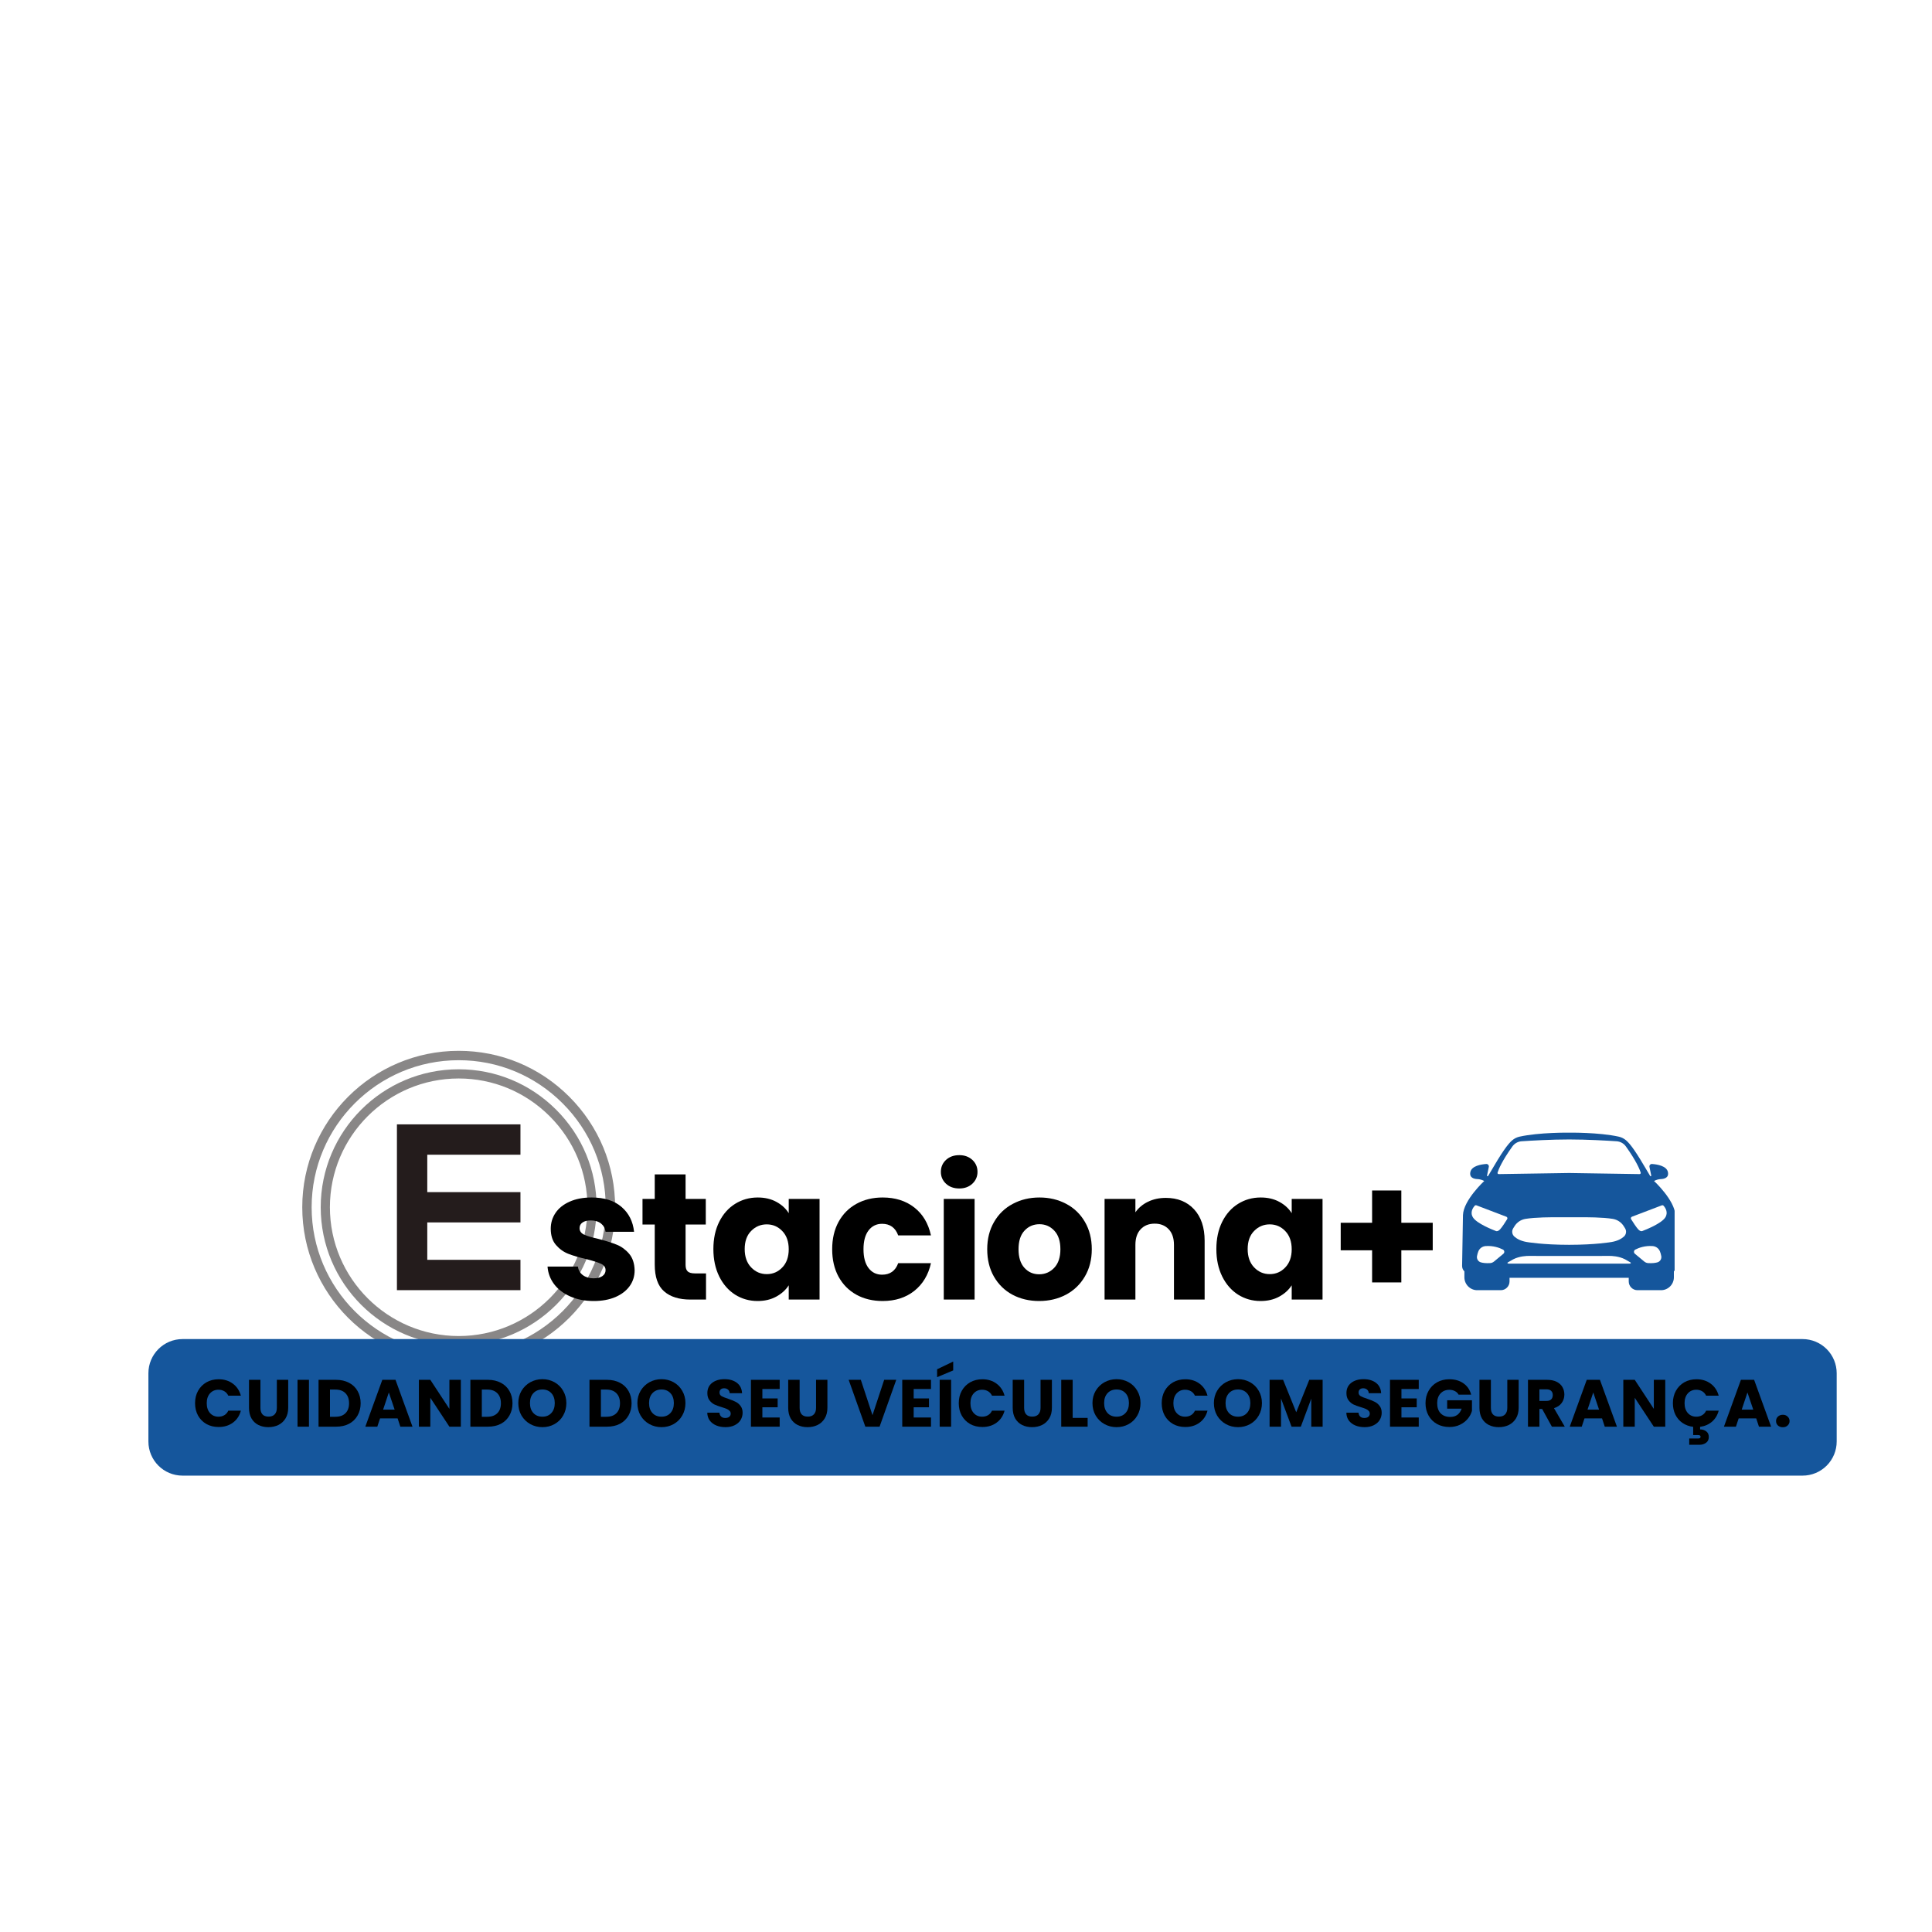 <svg xmlns="http://www.w3.org/2000/svg" xmlns:xlink="http://www.w3.org/1999/xlink" width="500" zoomAndPan="magnify" viewBox="0 0 375 375" height="500" preserveAspectRatio="xMidYMid meet" version="1.0"><defs><g/><clipPath id="a4877325f4"><path d="M 58.668 203.965 L 119.418 203.965 L 119.418 264.715 L 58.668 264.715 Z M 58.668 203.965 " clip-rule="nonzero"/></clipPath><clipPath id="5d6841a567"><path d="M 283.793 219.844 L 325.043 219.844 L 325.043 250.422 L 283.793 250.422 Z M 283.793 219.844 " clip-rule="nonzero"/></clipPath><clipPath id="7d571b73ec"><path d="M 77.043 218.234 L 101.043 218.234 L 101.043 250.484 L 77.043 250.484 Z M 77.043 218.234 " clip-rule="nonzero"/></clipPath></defs><rect x="-37.5" width="450" fill="#ffffff" y="-37.5" height="450" fill-opacity="1"/><rect x="-37.5" width="450" fill="#ffffff" y="-37.5" height="450" fill-opacity="1"/><g clip-path="url(#a4877325f4)"><path fill="#898787" d="M 89.031 264.691 C 72.297 264.691 58.668 251.078 58.668 234.328 C 58.668 217.594 72.297 203.965 89.031 203.965 C 97.133 203.965 104.746 207.121 110.492 212.867 C 116.238 218.613 119.395 226.227 119.395 234.328 C 119.395 251.078 105.781 264.691 89.031 264.691 Z M 89.031 205.785 C 73.289 205.785 60.488 218.59 60.488 234.328 C 60.488 250.07 73.289 262.871 89.031 262.871 C 104.773 262.871 117.574 250.07 117.574 234.328 C 117.574 226.715 114.598 219.547 109.203 214.156 C 103.812 208.762 96.645 205.785 89.031 205.785 Z M 89.031 205.785 " fill-opacity="1" fill-rule="nonzero"/></g><path fill="#898787" d="M 89.031 261.109 C 74.262 261.109 62.25 249.098 62.25 234.328 C 62.25 219.559 74.262 207.547 89.031 207.547 C 96.172 207.547 102.891 210.34 107.953 215.395 C 113.02 220.457 115.801 227.176 115.801 234.316 C 115.812 249.098 103.801 261.109 89.031 261.109 Z M 89.031 209.332 C 75.246 209.332 64.035 220.543 64.035 234.328 C 64.035 248.113 75.246 259.324 89.031 259.324 C 102.816 259.324 114.027 248.113 114.027 234.328 C 114.027 227.66 111.426 221.395 106.703 216.668 C 101.965 211.934 95.699 209.332 89.031 209.332 Z M 89.031 209.332 " fill-opacity="1" fill-rule="nonzero"/><g clip-path="url(#5d6841a567)"><path fill="#15569c" d="M 323.223 236.32 C 322.461 237.504 319.355 238.719 318.871 238.902 C 318.84 238.914 318.812 238.926 318.781 238.941 C 318.691 238.984 318.395 239.062 317.965 238.605 C 317.586 238.199 316.93 237.176 316.598 236.641 C 316.488 236.465 316.566 236.238 316.758 236.164 L 322.555 233.957 C 322.68 233.91 322.816 233.945 322.906 234.043 C 323.223 234.402 323.867 235.32 323.223 236.32 Z M 321.699 245.023 C 321.301 245.137 320.727 245.215 319.922 245.168 C 319.637 245.152 319.363 245.043 319.145 244.859 L 317.328 243.352 C 317.059 243.129 317.105 242.695 317.422 242.539 C 318.105 242.191 319.305 241.75 320.789 241.863 C 321.418 241.914 321.969 242.316 322.199 242.906 C 322.297 243.156 322.391 243.461 322.453 243.816 C 322.547 244.352 322.223 244.875 321.699 245.023 Z M 316.281 245.273 L 292.855 245.273 C 292.625 245.273 292.5 245.129 292.66 245.039 L 293.715 244.434 C 294.914 243.816 296.301 243.762 296.852 243.77 C 297.465 243.773 298.082 243.777 298.695 243.777 L 310.441 243.777 C 311.055 243.777 311.672 243.773 312.285 243.77 C 312.836 243.762 314.223 243.816 315.422 244.434 L 316.477 245.039 C 316.637 245.129 316.512 245.273 316.281 245.273 Z M 292.539 236.641 C 292.207 237.176 291.551 238.199 291.172 238.605 C 290.738 239.062 290.445 238.984 290.355 238.941 C 290.324 238.926 290.297 238.914 290.266 238.902 C 289.781 238.719 286.676 237.504 285.914 236.32 C 285.27 235.32 285.914 234.402 286.23 234.043 C 286.316 233.945 286.457 233.91 286.582 233.957 L 292.379 236.164 C 292.57 236.238 292.648 236.465 292.539 236.641 Z M 291.809 243.352 L 289.992 244.859 C 289.773 245.043 289.5 245.152 289.215 245.168 C 288.41 245.215 287.836 245.137 287.438 245.023 C 286.914 244.875 286.59 244.352 286.684 243.816 C 286.746 243.461 286.84 243.156 286.938 242.906 C 287.168 242.316 287.719 241.914 288.348 241.863 C 289.832 241.75 291.031 242.191 291.715 242.539 C 292.031 242.695 292.078 243.129 291.809 243.352 Z M 315.199 240.02 C 314.738 240.43 313.984 240.875 312.793 241.074 C 312.793 241.074 309.738 241.617 304.566 241.617 C 299.398 241.617 296.344 241.074 296.344 241.074 C 295.152 240.875 294.398 240.43 293.938 240.02 C 293.484 239.617 293.387 238.945 293.703 238.43 L 293.957 238.02 C 294.43 237.254 295.211 236.727 296.102 236.582 C 298.012 236.273 301.023 236.25 302.895 236.273 C 303.996 236.285 305.102 236.285 306.203 236.273 C 308.07 236.25 311.113 236.27 313.035 236.582 C 313.926 236.727 314.707 237.254 315.18 238.02 L 315.434 238.43 C 315.75 238.945 315.652 239.617 315.199 240.02 Z M 290.676 227.594 C 290.875 226.969 291.527 225.359 293.555 222.52 C 293.973 221.934 294.633 221.566 295.348 221.52 C 297.207 221.395 301.066 221.168 304.566 221.168 C 308.07 221.168 311.93 221.395 313.785 221.52 C 314.504 221.566 315.164 221.934 315.582 222.52 C 317.609 225.359 318.262 226.969 318.461 227.594 C 318.508 227.742 318.398 227.895 318.238 227.891 L 304.566 227.68 L 290.895 227.891 C 290.738 227.895 290.625 227.742 290.676 227.594 Z M 325.344 245.699 L 325.176 235.836 C 325.066 232.938 321.047 229.23 321.047 229.23 C 321.457 229.008 321.91 228.879 322.375 228.859 C 323.035 228.832 323.969 228.602 323.742 227.5 C 323.496 226.289 321.637 225.996 320.652 225.93 C 320.344 225.91 320.098 226.188 320.16 226.492 L 320.504 228.168 C 320.504 228.168 320.504 228.168 320.508 228.172 C 320.531 228.297 320.359 228.359 320.293 228.25 L 319.988 227.734 C 317.559 223.566 316.5 222.09 315.609 221.328 C 315.203 220.98 314.719 220.742 314.199 220.625 C 310.352 219.77 304.566 219.848 304.566 219.848 C 304.566 219.848 298.785 219.77 294.938 220.625 C 294.418 220.742 293.934 220.98 293.527 221.328 C 292.637 222.09 291.578 223.566 289.148 227.734 L 288.844 228.25 C 288.777 228.359 288.605 228.297 288.629 228.172 C 288.629 228.168 288.633 228.168 288.633 228.168 L 288.977 226.492 C 289.039 226.188 288.793 225.91 288.484 225.93 C 287.5 225.996 285.641 226.289 285.395 227.5 C 285.168 228.602 286.102 228.832 286.762 228.859 C 287.227 228.879 287.68 229.008 288.09 229.23 C 288.09 229.23 284.07 232.938 283.961 235.836 L 283.793 245.699 C 283.785 246.105 283.949 246.5 284.238 246.777 L 284.238 247.93 C 284.238 249.301 285.359 250.426 286.73 250.426 L 291.309 250.426 C 292.238 250.426 293 249.664 293 248.73 L 293 248.02 L 316.137 248.02 L 316.137 248.73 C 316.137 249.664 316.898 250.426 317.828 250.426 L 322.406 250.426 C 323.777 250.426 324.898 249.301 324.898 247.93 L 324.898 246.777 C 325.188 246.5 325.352 246.105 325.344 245.699 " fill-opacity="1" fill-rule="nonzero"/></g><g fill="#000000" fill-opacity="1"><g transform="translate(105.15, 252.244)"><g><path d="M 10.109 0.281 C 8.41 0.281 6.895 -0.008 5.562 -0.594 C 4.227 -1.176 3.176 -1.973 2.406 -2.984 C 1.645 -4.004 1.219 -5.145 1.125 -6.406 L 7.031 -6.406 C 7.102 -5.727 7.414 -5.176 7.969 -4.75 C 8.531 -4.332 9.223 -4.125 10.047 -4.125 C 10.797 -4.125 11.375 -4.27 11.781 -4.562 C 12.188 -4.852 12.391 -5.234 12.391 -5.703 C 12.391 -6.266 12.098 -6.676 11.516 -6.938 C 10.93 -7.207 9.988 -7.508 8.688 -7.844 C 7.281 -8.164 6.109 -8.508 5.172 -8.875 C 4.242 -9.238 3.441 -9.812 2.766 -10.594 C 2.086 -11.375 1.75 -12.426 1.75 -13.75 C 1.75 -14.875 2.055 -15.895 2.672 -16.812 C 3.297 -17.738 4.207 -18.469 5.406 -19 C 6.602 -19.539 8.031 -19.812 9.688 -19.812 C 12.145 -19.812 14.078 -19.203 15.484 -17.984 C 16.898 -16.773 17.711 -15.164 17.922 -13.156 L 12.391 -13.156 C 12.297 -13.832 12 -14.367 11.5 -14.766 C 11 -15.16 10.336 -15.359 9.516 -15.359 C 8.816 -15.359 8.281 -15.223 7.906 -14.953 C 7.531 -14.691 7.344 -14.328 7.344 -13.859 C 7.344 -13.297 7.641 -12.875 8.234 -12.594 C 8.836 -12.32 9.77 -12.047 11.031 -11.766 C 12.469 -11.391 13.641 -11.02 14.547 -10.656 C 15.461 -10.289 16.266 -9.707 16.953 -8.906 C 17.641 -8.102 18 -7.023 18.031 -5.672 C 18.031 -4.523 17.707 -3.504 17.062 -2.609 C 16.414 -1.711 15.492 -1.004 14.297 -0.484 C 13.098 0.023 11.703 0.281 10.109 0.281 Z M 10.109 0.281 "/></g></g></g><g fill="#000000" fill-opacity="1"><g transform="translate(123.976, 252.244)"><g><path d="M 13.062 -5.078 L 13.062 0 L 10.016 0 C 7.836 0 6.141 -0.531 4.922 -1.594 C 3.711 -2.656 3.109 -4.391 3.109 -6.797 L 3.109 -14.562 L 0.734 -14.562 L 0.734 -19.531 L 3.109 -19.531 L 3.109 -24.297 L 9.094 -24.297 L 9.094 -19.531 L 13.016 -19.531 L 13.016 -14.562 L 9.094 -14.562 L 9.094 -6.719 C 9.094 -6.133 9.234 -5.711 9.516 -5.453 C 9.797 -5.203 10.266 -5.078 10.922 -5.078 Z M 13.062 -5.078 "/></g></g></g><g fill="#000000" fill-opacity="1"><g transform="translate(137.483, 252.244)"><g><path d="M 0.984 -9.797 C 0.984 -11.805 1.359 -13.566 2.109 -15.078 C 2.867 -16.598 3.898 -17.766 5.203 -18.578 C 6.516 -19.398 7.977 -19.812 9.594 -19.812 C 10.969 -19.812 12.172 -19.531 13.203 -18.969 C 14.242 -18.406 15.047 -17.672 15.609 -16.766 L 15.609 -19.531 L 21.594 -19.531 L 21.594 0 L 15.609 0 L 15.609 -2.766 C 15.023 -1.859 14.211 -1.125 13.172 -0.562 C 12.141 0 10.938 0.281 9.562 0.281 C 7.969 0.281 6.516 -0.129 5.203 -0.953 C 3.898 -1.785 2.867 -2.969 2.109 -4.5 C 1.359 -6.031 0.984 -7.797 0.984 -9.797 Z M 15.609 -9.766 C 15.609 -11.254 15.191 -12.43 14.359 -13.297 C 13.535 -14.16 12.531 -14.594 11.344 -14.594 C 10.156 -14.594 9.145 -14.164 8.312 -13.312 C 7.477 -12.469 7.062 -11.297 7.062 -9.797 C 7.062 -8.305 7.477 -7.125 8.312 -6.25 C 9.145 -5.375 10.156 -4.938 11.344 -4.938 C 12.531 -4.938 13.535 -5.367 14.359 -6.234 C 15.191 -7.098 15.609 -8.273 15.609 -9.766 Z M 15.609 -9.766 "/></g></g></g><g fill="#000000" fill-opacity="1"><g transform="translate(160.542, 252.244)"><g><path d="M 0.984 -9.766 C 0.984 -11.797 1.395 -13.566 2.219 -15.078 C 3.051 -16.598 4.207 -17.766 5.688 -18.578 C 7.164 -19.398 8.863 -19.812 10.781 -19.812 C 13.227 -19.812 15.273 -19.164 16.922 -17.875 C 18.566 -16.594 19.645 -14.785 20.156 -12.453 L 13.797 -12.453 C 13.254 -13.953 12.211 -14.703 10.672 -14.703 C 9.578 -14.703 8.703 -14.273 8.047 -13.422 C 7.391 -12.566 7.062 -11.348 7.062 -9.766 C 7.062 -8.18 7.391 -6.961 8.047 -6.109 C 8.703 -5.254 9.578 -4.828 10.672 -4.828 C 12.211 -4.828 13.254 -5.57 13.797 -7.062 L 20.156 -7.062 C 19.645 -4.781 18.562 -2.984 16.906 -1.672 C 15.25 -0.367 13.207 0.281 10.781 0.281 C 8.863 0.281 7.164 -0.125 5.688 -0.938 C 4.207 -1.758 3.051 -2.926 2.219 -4.438 C 1.395 -5.957 0.984 -7.734 0.984 -9.766 Z M 0.984 -9.766 "/></g></g></g><g fill="#000000" fill-opacity="1"><g transform="translate(181.013, 252.244)"><g><path d="M 5.188 -21.562 C 4.133 -21.562 3.273 -21.867 2.609 -22.484 C 1.941 -23.109 1.609 -23.875 1.609 -24.781 C 1.609 -25.719 1.941 -26.492 2.609 -27.109 C 3.273 -27.723 4.133 -28.031 5.188 -28.031 C 6.207 -28.031 7.051 -27.723 7.719 -27.109 C 8.383 -26.492 8.719 -25.719 8.719 -24.781 C 8.719 -23.875 8.383 -23.109 7.719 -22.484 C 7.051 -21.867 6.207 -21.562 5.188 -21.562 Z M 8.156 -19.531 L 8.156 0 L 2.172 0 L 2.172 -19.531 Z M 8.156 -19.531 "/></g></g></g><g fill="#000000" fill-opacity="1"><g transform="translate(190.635, 252.244)"><g><path d="M 11.062 0.281 C 9.145 0.281 7.422 -0.125 5.891 -0.938 C 4.367 -1.758 3.172 -2.926 2.297 -4.438 C 1.422 -5.957 0.984 -7.734 0.984 -9.766 C 0.984 -11.773 1.426 -13.539 2.312 -15.062 C 3.195 -16.594 4.41 -17.766 5.953 -18.578 C 7.492 -19.398 9.219 -19.812 11.125 -19.812 C 13.039 -19.812 14.77 -19.398 16.312 -18.578 C 17.852 -17.766 19.066 -16.594 19.953 -15.062 C 20.836 -13.539 21.281 -11.773 21.281 -9.766 C 21.281 -7.754 20.828 -5.984 19.922 -4.453 C 19.023 -2.93 17.801 -1.758 16.25 -0.938 C 14.707 -0.125 12.977 0.281 11.062 0.281 Z M 11.062 -4.906 C 12.207 -4.906 13.18 -5.32 13.984 -6.156 C 14.785 -7 15.188 -8.203 15.188 -9.766 C 15.188 -11.328 14.797 -12.523 14.016 -13.359 C 13.234 -14.203 12.27 -14.625 11.125 -14.625 C 9.957 -14.625 8.988 -14.207 8.219 -13.375 C 7.445 -12.551 7.062 -11.348 7.062 -9.766 C 7.062 -8.203 7.441 -7 8.203 -6.156 C 8.961 -5.32 9.914 -4.906 11.062 -4.906 Z M 11.062 -4.906 "/></g></g></g><g fill="#000000" fill-opacity="1"><g transform="translate(212.225, 252.244)"><g><path d="M 14.062 -19.734 C 16.352 -19.734 18.18 -18.992 19.547 -17.516 C 20.91 -16.035 21.594 -14 21.594 -11.406 L 21.594 0 L 15.641 0 L 15.641 -10.609 C 15.641 -11.91 15.301 -12.922 14.625 -13.641 C 13.945 -14.367 13.039 -14.734 11.906 -14.734 C 10.758 -14.734 9.848 -14.367 9.172 -13.641 C 8.492 -12.922 8.156 -11.91 8.156 -10.609 L 8.156 0 L 2.172 0 L 2.172 -19.531 L 8.156 -19.531 L 8.156 -16.938 C 8.758 -17.801 9.57 -18.484 10.594 -18.984 C 11.625 -19.484 12.781 -19.734 14.062 -19.734 Z M 14.062 -19.734 "/></g></g></g><g fill="#000000" fill-opacity="1"><g transform="translate(235.11, 252.244)"><g><path d="M 0.984 -9.797 C 0.984 -11.805 1.359 -13.566 2.109 -15.078 C 2.867 -16.598 3.898 -17.766 5.203 -18.578 C 6.516 -19.398 7.977 -19.812 9.594 -19.812 C 10.969 -19.812 12.172 -19.531 13.203 -18.969 C 14.242 -18.406 15.047 -17.672 15.609 -16.766 L 15.609 -19.531 L 21.594 -19.531 L 21.594 0 L 15.609 0 L 15.609 -2.766 C 15.023 -1.859 14.211 -1.125 13.172 -0.562 C 12.141 0 10.938 0.281 9.562 0.281 C 7.969 0.281 6.516 -0.129 5.203 -0.953 C 3.898 -1.785 2.867 -2.969 2.109 -4.5 C 1.359 -6.031 0.984 -7.797 0.984 -9.797 Z M 15.609 -9.766 C 15.609 -11.254 15.191 -12.43 14.359 -13.297 C 13.535 -14.16 12.531 -14.594 11.344 -14.594 C 10.156 -14.594 9.145 -14.164 8.312 -13.312 C 7.477 -12.469 7.062 -11.297 7.062 -9.797 C 7.062 -8.305 7.477 -7.125 8.312 -6.25 C 9.145 -5.375 10.156 -4.938 11.344 -4.938 C 12.531 -4.938 13.535 -5.367 14.359 -6.234 C 15.191 -7.098 15.609 -8.273 15.609 -9.766 Z M 15.609 -9.766 "/></g></g></g><g fill="#000000" fill-opacity="1"><g transform="translate(258.169, 252.244)"><g><path d="M 19.922 -9.562 L 13.828 -9.562 L 13.828 -3.328 L 8.156 -3.328 L 8.156 -9.562 L 2.062 -9.562 L 2.062 -14.906 L 8.156 -14.906 L 8.156 -21.172 L 13.828 -21.172 L 13.828 -14.906 L 19.922 -14.906 Z M 19.922 -9.562 "/></g></g></g><path fill="#15569c" d="M 35.43 259.914 L 349.875 259.914 C 351.633 259.914 353.316 260.613 354.559 261.855 C 355.801 263.098 356.5 264.785 356.5 266.543 L 356.5 279.793 C 356.5 281.551 355.801 283.234 354.559 284.48 C 353.316 285.723 351.633 286.418 349.875 286.418 L 35.43 286.418 C 31.773 286.418 28.805 283.453 28.805 279.793 L 28.805 266.543 C 28.805 262.883 31.773 259.914 35.43 259.914 Z M 35.43 259.914 " fill-opacity="1" fill-rule="nonzero"/><g fill="#000000" fill-opacity="1"><g transform="translate(37.439, 276.917)"><g><path d="M 0.422 -4.562 C 0.422 -5.457 0.613 -6.254 1 -6.953 C 1.395 -7.66 1.938 -8.211 2.625 -8.609 C 3.32 -9.004 4.113 -9.203 5 -9.203 C 6.082 -9.203 7.004 -8.914 7.766 -8.344 C 8.535 -7.77 9.051 -6.992 9.312 -6.016 L 6.875 -6.016 C 6.695 -6.391 6.441 -6.676 6.109 -6.875 C 5.773 -7.07 5.395 -7.172 4.969 -7.172 C 4.289 -7.172 3.738 -6.93 3.312 -6.453 C 2.895 -5.984 2.688 -5.352 2.688 -4.562 C 2.688 -3.77 2.895 -3.133 3.312 -2.656 C 3.738 -2.176 4.289 -1.938 4.969 -1.938 C 5.395 -1.938 5.773 -2.035 6.109 -2.234 C 6.441 -2.43 6.695 -2.723 6.875 -3.109 L 9.312 -3.109 C 9.051 -2.117 8.535 -1.344 7.766 -0.781 C 7.004 -0.219 6.082 0.062 5 0.062 C 4.113 0.062 3.32 -0.129 2.625 -0.516 C 1.938 -0.91 1.395 -1.457 1 -2.156 C 0.613 -2.863 0.422 -3.664 0.422 -4.562 Z M 0.422 -4.562 "/></g></g></g><g fill="#000000" fill-opacity="1"><g transform="translate(47.565, 276.917)"><g><path d="M 2.984 -9.094 L 2.984 -3.656 C 2.984 -3.113 3.113 -2.691 3.375 -2.391 C 3.645 -2.098 4.039 -1.953 4.562 -1.953 C 5.082 -1.953 5.477 -2.098 5.75 -2.391 C 6.031 -2.691 6.172 -3.113 6.172 -3.656 L 6.172 -9.094 L 8.375 -9.094 L 8.375 -3.672 C 8.375 -2.859 8.203 -2.172 7.859 -1.609 C 7.516 -1.047 7.051 -0.617 6.469 -0.328 C 5.883 -0.047 5.234 0.094 4.516 0.094 C 3.805 0.094 3.164 -0.047 2.594 -0.328 C 2.031 -0.609 1.582 -1.031 1.25 -1.594 C 0.926 -2.164 0.766 -2.859 0.766 -3.672 L 0.766 -9.094 Z M 2.984 -9.094 "/></g></g></g><g fill="#000000" fill-opacity="1"><g transform="translate(56.953, 276.917)"><g><path d="M 3.016 -9.094 L 3.016 0 L 0.797 0 L 0.797 -9.094 Z M 3.016 -9.094 "/></g></g></g><g fill="#000000" fill-opacity="1"><g transform="translate(61.033, 276.917)"><g><path d="M 4.203 -9.094 C 5.16 -9.094 6 -8.898 6.719 -8.516 C 7.438 -8.141 7.988 -7.609 8.375 -6.922 C 8.77 -6.234 8.969 -5.441 8.969 -4.547 C 8.969 -3.66 8.77 -2.867 8.375 -2.172 C 7.988 -1.484 7.438 -0.945 6.719 -0.562 C 6 -0.188 5.16 0 4.203 0 L 0.797 0 L 0.797 -9.094 Z M 4.062 -1.922 C 4.906 -1.922 5.555 -2.148 6.016 -2.609 C 6.484 -3.066 6.719 -3.711 6.719 -4.547 C 6.719 -5.379 6.484 -6.031 6.016 -6.5 C 5.555 -6.969 4.906 -7.203 4.062 -7.203 L 3.016 -7.203 L 3.016 -1.922 Z M 4.062 -1.922 "/></g></g></g><g fill="#000000" fill-opacity="1"><g transform="translate(70.706, 276.917)"><g><path d="M 6.469 -1.609 L 3.062 -1.609 L 2.531 0 L 0.203 0 L 3.5 -9.094 L 6.062 -9.094 L 9.359 0 L 7 0 Z M 5.891 -3.312 L 4.766 -6.641 L 3.656 -3.312 Z M 5.891 -3.312 "/></g></g></g><g fill="#000000" fill-opacity="1"><g transform="translate(80.509, 276.917)"><g><path d="M 8.938 0 L 6.719 0 L 3.016 -5.609 L 3.016 0 L 0.797 0 L 0.797 -9.094 L 3.016 -9.094 L 6.719 -3.453 L 6.719 -9.094 L 8.938 -9.094 Z M 8.938 0 "/></g></g></g><g fill="#000000" fill-opacity="1"><g transform="translate(90.506, 276.917)"><g><path d="M 4.203 -9.094 C 5.16 -9.094 6 -8.898 6.719 -8.516 C 7.438 -8.141 7.988 -7.609 8.375 -6.922 C 8.77 -6.234 8.969 -5.441 8.969 -4.547 C 8.969 -3.66 8.77 -2.867 8.375 -2.172 C 7.988 -1.484 7.438 -0.945 6.719 -0.562 C 6 -0.188 5.16 0 4.203 0 L 0.797 0 L 0.797 -9.094 Z M 4.062 -1.922 C 4.906 -1.922 5.555 -2.148 6.016 -2.609 C 6.484 -3.066 6.719 -3.711 6.719 -4.547 C 6.719 -5.379 6.484 -6.031 6.016 -6.5 C 5.555 -6.969 4.906 -7.203 4.062 -7.203 L 3.016 -7.203 L 3.016 -1.922 Z M 4.062 -1.922 "/></g></g></g><g fill="#000000" fill-opacity="1"><g transform="translate(100.179, 276.917)"><g><path d="M 5.109 0.094 C 4.254 0.094 3.469 -0.102 2.75 -0.5 C 2.039 -0.895 1.473 -1.445 1.047 -2.156 C 0.629 -2.875 0.422 -3.68 0.422 -4.578 C 0.422 -5.461 0.629 -6.258 1.047 -6.969 C 1.473 -7.676 2.039 -8.227 2.75 -8.625 C 3.469 -9.02 4.254 -9.219 5.109 -9.219 C 5.961 -9.219 6.742 -9.02 7.453 -8.625 C 8.16 -8.227 8.719 -7.676 9.125 -6.969 C 9.539 -6.258 9.75 -5.461 9.75 -4.578 C 9.75 -3.68 9.539 -2.875 9.125 -2.156 C 8.719 -1.445 8.16 -0.895 7.453 -0.5 C 6.742 -0.102 5.961 0.094 5.109 0.094 Z M 5.109 -1.938 C 5.828 -1.938 6.406 -2.176 6.844 -2.656 C 7.281 -3.133 7.5 -3.773 7.5 -4.578 C 7.5 -5.379 7.281 -6.02 6.844 -6.5 C 6.406 -6.977 5.828 -7.219 5.109 -7.219 C 4.367 -7.219 3.781 -6.977 3.344 -6.5 C 2.906 -6.031 2.688 -5.391 2.688 -4.578 C 2.688 -3.773 2.906 -3.133 3.344 -2.656 C 3.781 -2.176 4.367 -1.938 5.109 -1.938 Z M 5.109 -1.938 "/></g></g></g><g fill="#000000" fill-opacity="1"><g transform="translate(110.616, 276.917)"><g/></g></g><g fill="#000000" fill-opacity="1"><g transform="translate(113.621, 276.917)"><g><path d="M 4.203 -9.094 C 5.16 -9.094 6 -8.898 6.719 -8.516 C 7.438 -8.141 7.988 -7.609 8.375 -6.922 C 8.77 -6.234 8.969 -5.441 8.969 -4.547 C 8.969 -3.66 8.77 -2.867 8.375 -2.172 C 7.988 -1.484 7.438 -0.945 6.719 -0.562 C 6 -0.188 5.16 0 4.203 0 L 0.797 0 L 0.797 -9.094 Z M 4.062 -1.922 C 4.906 -1.922 5.555 -2.148 6.016 -2.609 C 6.484 -3.066 6.719 -3.711 6.719 -4.547 C 6.719 -5.379 6.484 -6.031 6.016 -6.5 C 5.555 -6.969 4.906 -7.203 4.062 -7.203 L 3.016 -7.203 L 3.016 -1.922 Z M 4.062 -1.922 "/></g></g></g><g fill="#000000" fill-opacity="1"><g transform="translate(123.294, 276.917)"><g><path d="M 5.109 0.094 C 4.254 0.094 3.469 -0.102 2.75 -0.5 C 2.039 -0.895 1.473 -1.445 1.047 -2.156 C 0.629 -2.875 0.422 -3.68 0.422 -4.578 C 0.422 -5.461 0.629 -6.258 1.047 -6.969 C 1.473 -7.676 2.039 -8.227 2.75 -8.625 C 3.469 -9.02 4.254 -9.219 5.109 -9.219 C 5.961 -9.219 6.742 -9.02 7.453 -8.625 C 8.16 -8.227 8.719 -7.676 9.125 -6.969 C 9.539 -6.258 9.75 -5.461 9.75 -4.578 C 9.75 -3.68 9.539 -2.875 9.125 -2.156 C 8.719 -1.445 8.16 -0.895 7.453 -0.5 C 6.742 -0.102 5.961 0.094 5.109 0.094 Z M 5.109 -1.938 C 5.828 -1.938 6.406 -2.176 6.844 -2.656 C 7.281 -3.133 7.5 -3.773 7.5 -4.578 C 7.5 -5.379 7.281 -6.02 6.844 -6.5 C 6.406 -6.977 5.828 -7.219 5.109 -7.219 C 4.367 -7.219 3.781 -6.977 3.344 -6.5 C 2.906 -6.031 2.688 -5.391 2.688 -4.578 C 2.688 -3.773 2.906 -3.133 3.344 -2.656 C 3.781 -2.176 4.367 -1.938 5.109 -1.938 Z M 5.109 -1.938 "/></g></g></g><g fill="#000000" fill-opacity="1"><g transform="translate(133.732, 276.917)"><g/></g></g><g fill="#000000" fill-opacity="1"><g transform="translate(136.736, 276.917)"><g><path d="M 4.094 0.094 C 3.426 0.094 2.828 -0.016 2.297 -0.234 C 1.773 -0.453 1.352 -0.77 1.031 -1.188 C 0.719 -1.613 0.555 -2.125 0.547 -2.719 L 2.906 -2.719 C 2.938 -2.383 3.051 -2.129 3.25 -1.953 C 3.445 -1.773 3.707 -1.688 4.031 -1.688 C 4.352 -1.688 4.609 -1.758 4.797 -1.906 C 4.992 -2.062 5.094 -2.27 5.094 -2.531 C 5.094 -2.758 5.016 -2.945 4.859 -3.094 C 4.711 -3.238 4.531 -3.359 4.312 -3.453 C 4.094 -3.547 3.781 -3.656 3.375 -3.781 C 2.781 -3.957 2.297 -4.133 1.922 -4.312 C 1.555 -4.5 1.238 -4.77 0.969 -5.125 C 0.695 -5.477 0.562 -5.941 0.562 -6.516 C 0.562 -7.359 0.867 -8.02 1.484 -8.5 C 2.098 -8.977 2.898 -9.219 3.891 -9.219 C 4.891 -9.219 5.695 -8.977 6.312 -8.5 C 6.926 -8.02 7.254 -7.352 7.297 -6.5 L 4.891 -6.5 C 4.879 -6.789 4.773 -7.02 4.578 -7.188 C 4.379 -7.363 4.125 -7.453 3.812 -7.453 C 3.539 -7.453 3.32 -7.379 3.156 -7.234 C 3 -7.086 2.922 -6.883 2.922 -6.625 C 2.922 -6.32 3.055 -6.086 3.328 -5.922 C 3.609 -5.766 4.039 -5.594 4.625 -5.406 C 5.207 -5.207 5.68 -5.016 6.047 -4.828 C 6.422 -4.648 6.738 -4.383 7 -4.031 C 7.27 -3.688 7.406 -3.242 7.406 -2.703 C 7.406 -2.191 7.273 -1.723 7.016 -1.297 C 6.754 -0.867 6.367 -0.531 5.859 -0.281 C 5.359 -0.031 4.77 0.094 4.094 0.094 Z M 4.094 0.094 "/></g></g></g><g fill="#000000" fill-opacity="1"><g transform="translate(144.959, 276.917)"><g><path d="M 3.016 -7.312 L 3.016 -5.484 L 5.984 -5.484 L 5.984 -3.766 L 3.016 -3.766 L 3.016 -1.781 L 6.375 -1.781 L 6.375 0 L 0.797 0 L 0.797 -9.094 L 6.375 -9.094 L 6.375 -7.312 Z M 3.016 -7.312 "/></g></g></g><g fill="#000000" fill-opacity="1"><g transform="translate(152.224, 276.917)"><g><path d="M 2.984 -9.094 L 2.984 -3.656 C 2.984 -3.113 3.113 -2.691 3.375 -2.391 C 3.645 -2.098 4.039 -1.953 4.562 -1.953 C 5.082 -1.953 5.477 -2.098 5.75 -2.391 C 6.031 -2.691 6.172 -3.113 6.172 -3.656 L 6.172 -9.094 L 8.375 -9.094 L 8.375 -3.672 C 8.375 -2.859 8.203 -2.172 7.859 -1.609 C 7.516 -1.047 7.051 -0.617 6.469 -0.328 C 5.883 -0.047 5.234 0.094 4.516 0.094 C 3.805 0.094 3.164 -0.047 2.594 -0.328 C 2.031 -0.609 1.582 -1.031 1.25 -1.594 C 0.926 -2.164 0.766 -2.859 0.766 -3.672 L 0.766 -9.094 Z M 2.984 -9.094 "/></g></g></g><g fill="#000000" fill-opacity="1"><g transform="translate(161.612, 276.917)"><g/></g></g><g fill="#000000" fill-opacity="1"><g transform="translate(164.617, 276.917)"><g><path d="M 9.344 -9.094 L 6.109 0 L 3.344 0 L 0.109 -9.094 L 2.469 -9.094 L 4.734 -2.234 L 7 -9.094 Z M 9.344 -9.094 "/></g></g></g><g fill="#000000" fill-opacity="1"><g transform="translate(174.329, 276.917)"><g><path d="M 3.016 -7.312 L 3.016 -5.484 L 5.984 -5.484 L 5.984 -3.766 L 3.016 -3.766 L 3.016 -1.781 L 6.375 -1.781 L 6.375 0 L 0.797 0 L 0.797 -9.094 L 6.375 -9.094 L 6.375 -7.312 Z M 3.016 -7.312 "/></g></g></g><g fill="#000000" fill-opacity="1"><g transform="translate(181.594, 276.917)"><g><path d="M 3.016 -9.094 L 3.016 0 L 0.797 0 L 0.797 -9.094 Z M 3.422 -10.922 L 0.297 -9.609 L 0.297 -11.141 L 3.422 -12.641 Z M 3.422 -10.922 "/></g></g></g><g fill="#000000" fill-opacity="1"><g transform="translate(185.673, 276.917)"><g><path d="M 0.422 -4.562 C 0.422 -5.457 0.613 -6.254 1 -6.953 C 1.395 -7.66 1.938 -8.211 2.625 -8.609 C 3.32 -9.004 4.113 -9.203 5 -9.203 C 6.082 -9.203 7.004 -8.914 7.766 -8.344 C 8.535 -7.77 9.051 -6.992 9.312 -6.016 L 6.875 -6.016 C 6.695 -6.391 6.441 -6.676 6.109 -6.875 C 5.773 -7.07 5.395 -7.172 4.969 -7.172 C 4.289 -7.172 3.738 -6.93 3.312 -6.453 C 2.895 -5.984 2.688 -5.352 2.688 -4.562 C 2.688 -3.77 2.895 -3.133 3.312 -2.656 C 3.738 -2.176 4.289 -1.938 4.969 -1.938 C 5.395 -1.938 5.773 -2.035 6.109 -2.234 C 6.441 -2.43 6.695 -2.723 6.875 -3.109 L 9.312 -3.109 C 9.051 -2.117 8.535 -1.344 7.766 -0.781 C 7.004 -0.219 6.082 0.062 5 0.062 C 4.113 0.062 3.32 -0.129 2.625 -0.516 C 1.938 -0.91 1.395 -1.457 1 -2.156 C 0.613 -2.863 0.422 -3.664 0.422 -4.562 Z M 0.422 -4.562 "/></g></g></g><g fill="#000000" fill-opacity="1"><g transform="translate(195.799, 276.917)"><g><path d="M 2.984 -9.094 L 2.984 -3.656 C 2.984 -3.113 3.113 -2.691 3.375 -2.391 C 3.645 -2.098 4.039 -1.953 4.562 -1.953 C 5.082 -1.953 5.477 -2.098 5.75 -2.391 C 6.031 -2.691 6.172 -3.113 6.172 -3.656 L 6.172 -9.094 L 8.375 -9.094 L 8.375 -3.672 C 8.375 -2.859 8.203 -2.172 7.859 -1.609 C 7.516 -1.047 7.051 -0.617 6.469 -0.328 C 5.883 -0.047 5.234 0.094 4.516 0.094 C 3.805 0.094 3.164 -0.047 2.594 -0.328 C 2.031 -0.609 1.582 -1.031 1.25 -1.594 C 0.926 -2.164 0.766 -2.859 0.766 -3.672 L 0.766 -9.094 Z M 2.984 -9.094 "/></g></g></g><g fill="#000000" fill-opacity="1"><g transform="translate(205.188, 276.917)"><g><path d="M 3.016 -1.703 L 5.922 -1.703 L 5.922 0 L 0.797 0 L 0.797 -9.094 L 3.016 -9.094 Z M 3.016 -1.703 "/></g></g></g><g fill="#000000" fill-opacity="1"><g transform="translate(211.624, 276.917)"><g><path d="M 5.109 0.094 C 4.254 0.094 3.469 -0.102 2.75 -0.5 C 2.039 -0.895 1.473 -1.445 1.047 -2.156 C 0.629 -2.875 0.422 -3.68 0.422 -4.578 C 0.422 -5.461 0.629 -6.258 1.047 -6.969 C 1.473 -7.676 2.039 -8.227 2.75 -8.625 C 3.469 -9.02 4.254 -9.219 5.109 -9.219 C 5.961 -9.219 6.742 -9.02 7.453 -8.625 C 8.16 -8.227 8.719 -7.676 9.125 -6.969 C 9.539 -6.258 9.75 -5.461 9.75 -4.578 C 9.75 -3.68 9.539 -2.875 9.125 -2.156 C 8.719 -1.445 8.16 -0.895 7.453 -0.5 C 6.742 -0.102 5.961 0.094 5.109 0.094 Z M 5.109 -1.938 C 5.828 -1.938 6.406 -2.176 6.844 -2.656 C 7.281 -3.133 7.5 -3.773 7.5 -4.578 C 7.5 -5.379 7.281 -6.02 6.844 -6.5 C 6.406 -6.977 5.828 -7.219 5.109 -7.219 C 4.367 -7.219 3.781 -6.977 3.344 -6.5 C 2.906 -6.031 2.688 -5.391 2.688 -4.578 C 2.688 -3.773 2.906 -3.133 3.344 -2.656 C 3.781 -2.176 4.367 -1.938 5.109 -1.938 Z M 5.109 -1.938 "/></g></g></g><g fill="#000000" fill-opacity="1"><g transform="translate(222.061, 276.917)"><g/></g></g><g fill="#000000" fill-opacity="1"><g transform="translate(225.066, 276.917)"><g><path d="M 0.422 -4.562 C 0.422 -5.457 0.613 -6.254 1 -6.953 C 1.395 -7.66 1.938 -8.211 2.625 -8.609 C 3.32 -9.004 4.113 -9.203 5 -9.203 C 6.082 -9.203 7.004 -8.914 7.766 -8.344 C 8.535 -7.77 9.051 -6.992 9.312 -6.016 L 6.875 -6.016 C 6.695 -6.391 6.441 -6.676 6.109 -6.875 C 5.773 -7.07 5.395 -7.172 4.969 -7.172 C 4.289 -7.172 3.738 -6.93 3.312 -6.453 C 2.895 -5.984 2.688 -5.352 2.688 -4.562 C 2.688 -3.77 2.895 -3.133 3.312 -2.656 C 3.738 -2.176 4.289 -1.938 4.969 -1.938 C 5.395 -1.938 5.773 -2.035 6.109 -2.234 C 6.441 -2.43 6.695 -2.723 6.875 -3.109 L 9.312 -3.109 C 9.051 -2.117 8.535 -1.344 7.766 -0.781 C 7.004 -0.219 6.082 0.062 5 0.062 C 4.113 0.062 3.32 -0.129 2.625 -0.516 C 1.938 -0.91 1.395 -1.457 1 -2.156 C 0.613 -2.863 0.422 -3.664 0.422 -4.562 Z M 0.422 -4.562 "/></g></g></g><g fill="#000000" fill-opacity="1"><g transform="translate(235.192, 276.917)"><g><path d="M 5.109 0.094 C 4.254 0.094 3.469 -0.102 2.75 -0.5 C 2.039 -0.895 1.473 -1.445 1.047 -2.156 C 0.629 -2.875 0.422 -3.68 0.422 -4.578 C 0.422 -5.461 0.629 -6.258 1.047 -6.969 C 1.473 -7.676 2.039 -8.227 2.75 -8.625 C 3.469 -9.02 4.254 -9.219 5.109 -9.219 C 5.961 -9.219 6.742 -9.02 7.453 -8.625 C 8.16 -8.227 8.719 -7.676 9.125 -6.969 C 9.539 -6.258 9.75 -5.461 9.75 -4.578 C 9.75 -3.68 9.539 -2.875 9.125 -2.156 C 8.719 -1.445 8.16 -0.895 7.453 -0.5 C 6.742 -0.102 5.961 0.094 5.109 0.094 Z M 5.109 -1.938 C 5.828 -1.938 6.406 -2.176 6.844 -2.656 C 7.281 -3.133 7.5 -3.773 7.5 -4.578 C 7.5 -5.379 7.281 -6.02 6.844 -6.5 C 6.406 -6.977 5.828 -7.219 5.109 -7.219 C 4.367 -7.219 3.781 -6.977 3.344 -6.5 C 2.906 -6.031 2.688 -5.391 2.688 -4.578 C 2.688 -3.773 2.906 -3.133 3.344 -2.656 C 3.781 -2.176 4.367 -1.938 5.109 -1.938 Z M 5.109 -1.938 "/></g></g></g><g fill="#000000" fill-opacity="1"><g transform="translate(245.629, 276.917)"><g><path d="M 11.094 -9.094 L 11.094 0 L 8.891 0 L 8.891 -5.453 L 6.859 0 L 5.062 0 L 3.016 -5.469 L 3.016 0 L 0.797 0 L 0.797 -9.094 L 3.422 -9.094 L 5.969 -2.797 L 8.5 -9.094 Z M 11.094 -9.094 "/></g></g></g><g fill="#000000" fill-opacity="1"><g transform="translate(257.776, 276.917)"><g/></g></g><g fill="#000000" fill-opacity="1"><g transform="translate(260.78, 276.917)"><g><path d="M 4.094 0.094 C 3.426 0.094 2.828 -0.016 2.297 -0.234 C 1.773 -0.453 1.352 -0.77 1.031 -1.188 C 0.719 -1.613 0.555 -2.125 0.547 -2.719 L 2.906 -2.719 C 2.938 -2.383 3.051 -2.129 3.25 -1.953 C 3.445 -1.773 3.707 -1.688 4.031 -1.688 C 4.352 -1.688 4.609 -1.758 4.797 -1.906 C 4.992 -2.062 5.094 -2.27 5.094 -2.531 C 5.094 -2.758 5.016 -2.945 4.859 -3.094 C 4.711 -3.238 4.531 -3.359 4.312 -3.453 C 4.094 -3.547 3.781 -3.656 3.375 -3.781 C 2.781 -3.957 2.297 -4.133 1.922 -4.312 C 1.555 -4.5 1.238 -4.77 0.969 -5.125 C 0.695 -5.477 0.562 -5.941 0.562 -6.516 C 0.562 -7.359 0.867 -8.02 1.484 -8.5 C 2.098 -8.977 2.898 -9.219 3.891 -9.219 C 4.891 -9.219 5.695 -8.977 6.312 -8.5 C 6.926 -8.02 7.254 -7.352 7.297 -6.5 L 4.891 -6.5 C 4.879 -6.789 4.773 -7.02 4.578 -7.188 C 4.379 -7.363 4.125 -7.453 3.812 -7.453 C 3.539 -7.453 3.32 -7.379 3.156 -7.234 C 3 -7.086 2.922 -6.883 2.922 -6.625 C 2.922 -6.32 3.055 -6.086 3.328 -5.922 C 3.609 -5.766 4.039 -5.594 4.625 -5.406 C 5.207 -5.207 5.68 -5.016 6.047 -4.828 C 6.422 -4.648 6.738 -4.383 7 -4.031 C 7.27 -3.688 7.406 -3.242 7.406 -2.703 C 7.406 -2.191 7.273 -1.723 7.016 -1.297 C 6.754 -0.867 6.367 -0.531 5.859 -0.281 C 5.359 -0.031 4.77 0.094 4.094 0.094 Z M 4.094 0.094 "/></g></g></g><g fill="#000000" fill-opacity="1"><g transform="translate(269.003, 276.917)"><g><path d="M 3.016 -7.312 L 3.016 -5.484 L 5.984 -5.484 L 5.984 -3.766 L 3.016 -3.766 L 3.016 -1.781 L 6.375 -1.781 L 6.375 0 L 0.797 0 L 0.797 -9.094 L 6.375 -9.094 L 6.375 -7.312 Z M 3.016 -7.312 "/></g></g></g><g fill="#000000" fill-opacity="1"><g transform="translate(276.268, 276.917)"><g><path d="M 6.844 -6.219 C 6.676 -6.52 6.438 -6.75 6.125 -6.906 C 5.82 -7.07 5.461 -7.156 5.047 -7.156 C 4.336 -7.156 3.766 -6.914 3.328 -6.438 C 2.898 -5.969 2.688 -5.344 2.688 -4.562 C 2.688 -3.719 2.91 -3.062 3.359 -2.594 C 3.816 -2.125 4.441 -1.891 5.234 -1.891 C 5.773 -1.891 6.234 -2.023 6.609 -2.297 C 6.984 -2.578 7.258 -2.977 7.438 -3.5 L 4.625 -3.5 L 4.625 -5.125 L 9.438 -5.125 L 9.438 -3.062 C 9.281 -2.508 9.004 -1.992 8.609 -1.516 C 8.211 -1.047 7.711 -0.664 7.109 -0.375 C 6.504 -0.082 5.82 0.062 5.062 0.062 C 4.164 0.062 3.363 -0.129 2.656 -0.516 C 1.957 -0.91 1.41 -1.457 1.016 -2.156 C 0.617 -2.863 0.422 -3.664 0.422 -4.562 C 0.422 -5.457 0.617 -6.254 1.016 -6.953 C 1.41 -7.66 1.957 -8.211 2.656 -8.609 C 3.352 -9.004 4.148 -9.203 5.047 -9.203 C 6.141 -9.203 7.055 -8.938 7.797 -8.406 C 8.547 -7.875 9.039 -7.145 9.281 -6.219 Z M 6.844 -6.219 "/></g></g></g><g fill="#000000" fill-opacity="1"><g transform="translate(286.395, 276.917)"><g><path d="M 2.984 -9.094 L 2.984 -3.656 C 2.984 -3.113 3.113 -2.691 3.375 -2.391 C 3.645 -2.098 4.039 -1.953 4.562 -1.953 C 5.082 -1.953 5.477 -2.098 5.75 -2.391 C 6.031 -2.691 6.172 -3.113 6.172 -3.656 L 6.172 -9.094 L 8.375 -9.094 L 8.375 -3.672 C 8.375 -2.859 8.203 -2.172 7.859 -1.609 C 7.516 -1.047 7.051 -0.617 6.469 -0.328 C 5.883 -0.047 5.234 0.094 4.516 0.094 C 3.805 0.094 3.164 -0.047 2.594 -0.328 C 2.031 -0.609 1.582 -1.031 1.25 -1.594 C 0.926 -2.164 0.766 -2.859 0.766 -3.672 L 0.766 -9.094 Z M 2.984 -9.094 "/></g></g></g><g fill="#000000" fill-opacity="1"><g transform="translate(295.783, 276.917)"><g><path d="M 5.438 0 L 3.547 -3.438 L 3.016 -3.438 L 3.016 0 L 0.797 0 L 0.797 -9.094 L 4.516 -9.094 C 5.234 -9.094 5.844 -8.969 6.344 -8.719 C 6.852 -8.469 7.234 -8.125 7.484 -7.688 C 7.734 -7.25 7.859 -6.766 7.859 -6.234 C 7.859 -5.629 7.688 -5.086 7.344 -4.609 C 7.008 -4.141 6.508 -3.801 5.844 -3.594 L 7.938 0 Z M 3.016 -5 L 4.391 -5 C 4.797 -5 5.098 -5.098 5.297 -5.297 C 5.504 -5.492 5.609 -5.773 5.609 -6.141 C 5.609 -6.484 5.504 -6.754 5.297 -6.953 C 5.098 -7.148 4.797 -7.25 4.391 -7.25 L 3.016 -7.25 Z M 3.016 -5 "/></g></g></g><g fill="#000000" fill-opacity="1"><g transform="translate(304.485, 276.917)"><g><path d="M 6.469 -1.609 L 3.062 -1.609 L 2.531 0 L 0.203 0 L 3.5 -9.094 L 6.062 -9.094 L 9.359 0 L 7 0 Z M 5.891 -3.312 L 4.766 -6.641 L 3.656 -3.312 Z M 5.891 -3.312 "/></g></g></g><g fill="#000000" fill-opacity="1"><g transform="translate(314.288, 276.917)"><g><path d="M 8.938 0 L 6.719 0 L 3.016 -5.609 L 3.016 0 L 0.797 0 L 0.797 -9.094 L 3.016 -9.094 L 6.719 -3.453 L 6.719 -9.094 L 8.938 -9.094 Z M 8.938 0 "/></g></g></g><g fill="#000000" fill-opacity="1"><g transform="translate(324.285, 276.917)"><g><path d="M 4.969 -1.938 C 5.395 -1.938 5.773 -2.035 6.109 -2.234 C 6.441 -2.43 6.695 -2.723 6.875 -3.109 L 9.312 -3.109 C 9.082 -2.234 8.648 -1.52 8.016 -0.969 C 7.379 -0.426 6.609 -0.094 5.703 0.031 L 5.703 0.531 C 6.148 0.531 6.539 0.648 6.875 0.891 C 7.219 1.141 7.391 1.508 7.391 2 C 7.391 2.5 7.211 2.875 6.859 3.125 C 6.504 3.383 6.078 3.516 5.578 3.516 L 3.594 3.516 L 3.594 2.297 L 5.281 2.297 C 5.457 2.297 5.586 2.27 5.672 2.219 C 5.754 2.164 5.797 2.078 5.797 1.953 C 5.797 1.836 5.754 1.754 5.672 1.703 C 5.586 1.648 5.457 1.625 5.281 1.625 L 4.359 1.625 L 4.359 0.031 C 3.586 -0.062 2.898 -0.312 2.297 -0.719 C 1.703 -1.125 1.238 -1.66 0.906 -2.328 C 0.582 -2.992 0.422 -3.738 0.422 -4.562 C 0.422 -5.457 0.613 -6.254 1 -6.953 C 1.395 -7.66 1.938 -8.211 2.625 -8.609 C 3.32 -9.004 4.113 -9.203 5 -9.203 C 6.082 -9.203 7.004 -8.914 7.766 -8.344 C 8.535 -7.77 9.051 -6.992 9.312 -6.016 L 6.875 -6.016 C 6.695 -6.391 6.441 -6.676 6.109 -6.875 C 5.773 -7.07 5.395 -7.172 4.969 -7.172 C 4.289 -7.172 3.738 -6.93 3.312 -6.453 C 2.895 -5.984 2.688 -5.352 2.688 -4.562 C 2.688 -3.77 2.895 -3.133 3.312 -2.656 C 3.738 -2.176 4.289 -1.938 4.969 -1.938 Z M 4.969 -1.938 "/></g></g></g><g fill="#000000" fill-opacity="1"><g transform="translate(334.412, 276.917)"><g><path d="M 6.469 -1.609 L 3.062 -1.609 L 2.531 0 L 0.203 0 L 3.5 -9.094 L 6.062 -9.094 L 9.359 0 L 7 0 Z M 5.891 -3.312 L 4.766 -6.641 L 3.656 -3.312 Z M 5.891 -3.312 "/></g></g></g><g fill="#000000" fill-opacity="1"><g transform="translate(344.214, 276.917)"><g><path d="M 1.844 0.109 C 1.445 0.109 1.125 -0.004 0.875 -0.234 C 0.633 -0.461 0.516 -0.75 0.516 -1.094 C 0.516 -1.438 0.633 -1.723 0.875 -1.953 C 1.125 -2.191 1.445 -2.312 1.844 -2.312 C 2.219 -2.312 2.523 -2.191 2.766 -1.953 C 3.016 -1.723 3.141 -1.438 3.141 -1.094 C 3.141 -0.75 3.016 -0.461 2.766 -0.234 C 2.523 -0.004 2.219 0.109 1.844 0.109 Z M 1.844 0.109 "/></g></g></g><g clip-path="url(#7d571b73ec)"><path fill="#241c1c" d="M 101.02 224.129 L 101.02 218.242 L 77.043 218.242 L 77.043 250.422 L 101.02 250.422 L 101.02 244.531 L 82.934 244.531 L 82.934 237.273 L 101.02 237.273 L 101.02 231.387 L 82.934 231.387 L 82.934 224.129 Z M 101.02 224.129 " fill-opacity="1" fill-rule="nonzero"/></g></svg>
